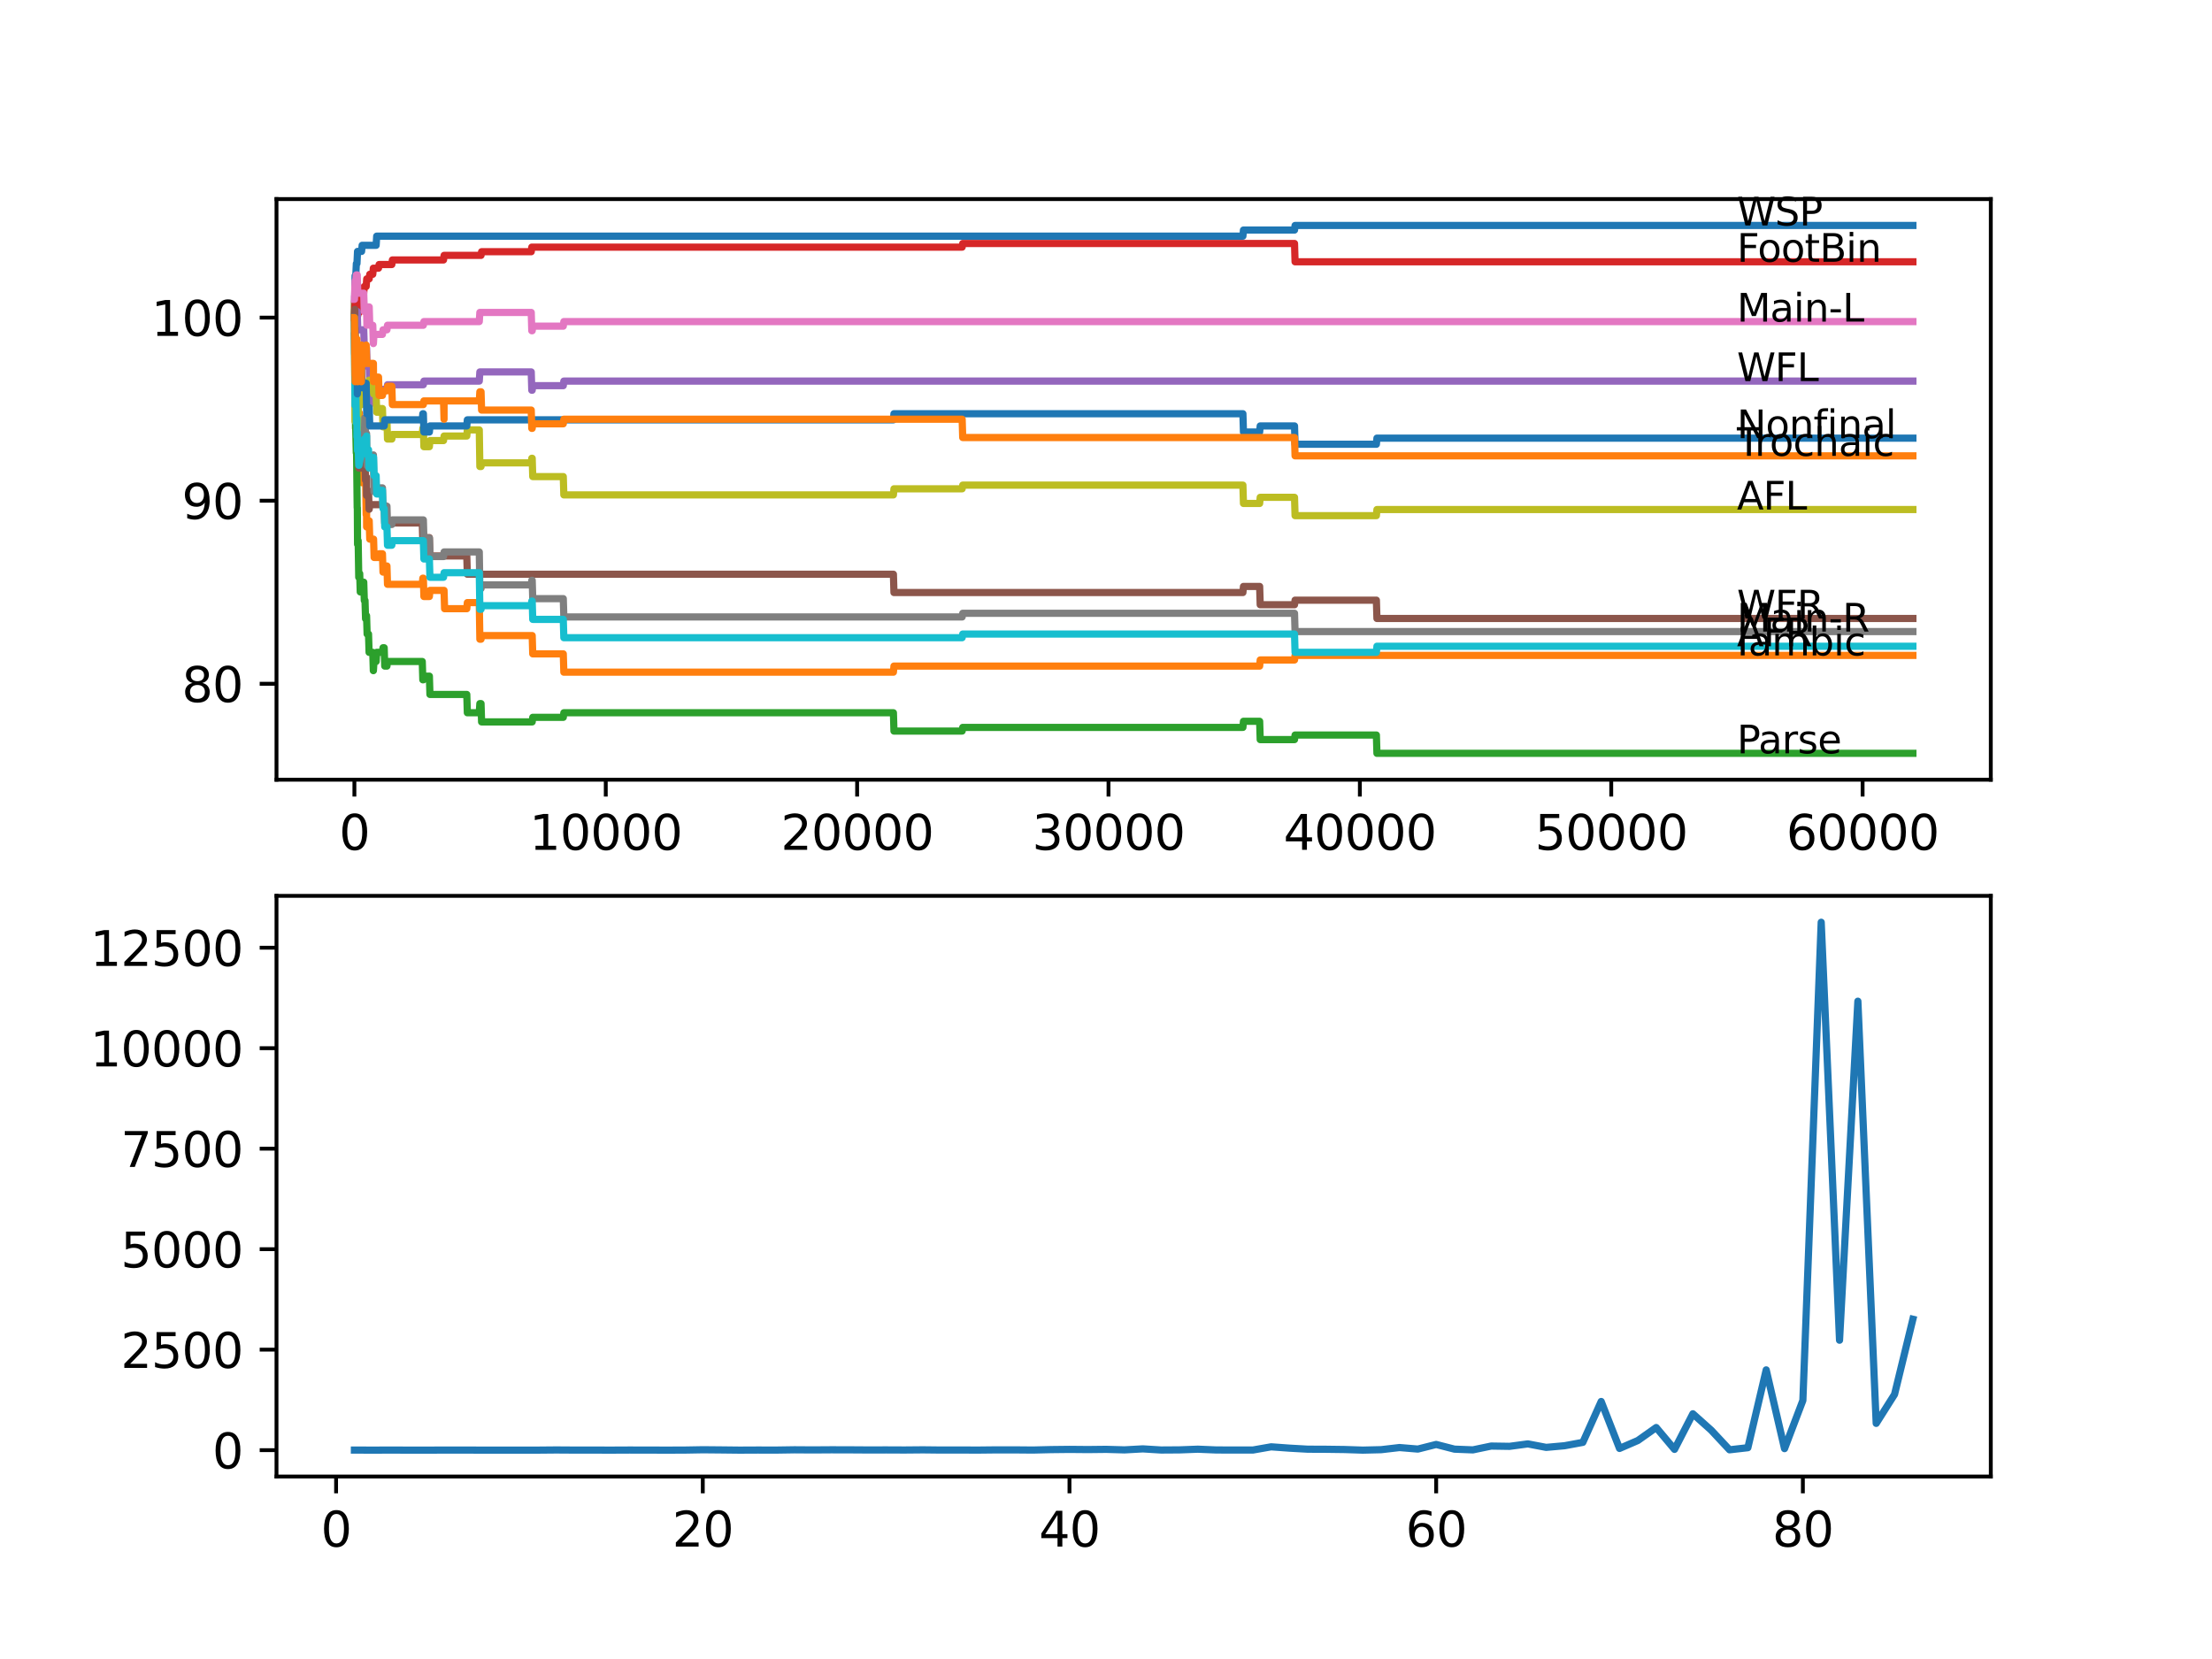 <?xml version="1.0" encoding="utf-8" standalone="no"?>
<!DOCTYPE svg PUBLIC "-//W3C//DTD SVG 1.1//EN"
  "http://www.w3.org/Graphics/SVG/1.1/DTD/svg11.dtd">
<svg xmlns:xlink="http://www.w3.org/1999/xlink" width="460.8pt" height="345.6pt" viewBox="0 0 460.8 345.6" xmlns="http://www.w3.org/2000/svg" version="1.1">
 <defs>
  <style type="text/css">*{stroke-linejoin: round; stroke-linecap: butt}</style>
 </defs>
 <g id="figure_1">
  <g id="patch_1">
   <path d="M 0 345.6 
L 460.8 345.6 
L 460.8 0 
L 0 0 
z
" style="fill: #ffffff"/>
  </g>
  <g id="axes_1">
   <g id="patch_2">
    <path d="M 57.6 162.432 
L 414.72 162.432 
L 414.72 41.472 
L 57.6 41.472 
z
" style="fill: #ffffff"/>
   </g>
   <g id="matplotlib.axis_1">
    <g id="xtick_1">
     <g id="line2d_1">
      <defs>
       <path id="mbcec1c030e" d="M 0 0 
L 0 3.5 
" style="stroke: #000000; stroke-width: 0.8"/>
      </defs>
      <g>
       <use xlink:href="#mbcec1c030e" x="73.827" y="162.432" style="stroke: #000000; stroke-width: 0.8"/>
      </g>
     </g>
     <g id="text_1">
      <!-- 0 -->
      <g transform="translate(70.646 177.03)scale(0.1 -0.1)">
       <defs>
        <path id="DejaVuSans-30" d="M 2034 4250 
Q 1547 4250 1301 3770 
Q 1056 3291 1056 2328 
Q 1056 1369 1301 889 
Q 1547 409 2034 409 
Q 2525 409 2770 889 
Q 3016 1369 3016 2328 
Q 3016 3291 2770 3770 
Q 2525 4250 2034 4250 
z
M 2034 4750 
Q 2819 4750 3233 4129 
Q 3647 3509 3647 2328 
Q 3647 1150 3233 529 
Q 2819 -91 2034 -91 
Q 1250 -91 836 529 
Q 422 1150 422 2328 
Q 422 3509 836 4129 
Q 1250 4750 2034 4750 
z
" transform="scale(0.016)"/>
       </defs>
       <use xlink:href="#DejaVuSans-30"/>
      </g>
     </g>
    </g>
    <g id="xtick_2">
     <g id="line2d_2">
      <g>
       <use xlink:href="#mbcec1c030e" x="126.192" y="162.432" style="stroke: #000000; stroke-width: 0.8"/>
      </g>
     </g>
     <g id="text_2">
      <!-- 10000 -->
      <g transform="translate(110.286 177.03)scale(0.1 -0.1)">
       <defs>
        <path id="DejaVuSans-31" d="M 794 531 
L 1825 531 
L 1825 4091 
L 703 3866 
L 703 4441 
L 1819 4666 
L 2450 4666 
L 2450 531 
L 3481 531 
L 3481 0 
L 794 0 
L 794 531 
z
" transform="scale(0.016)"/>
       </defs>
       <use xlink:href="#DejaVuSans-31"/>
       <use xlink:href="#DejaVuSans-30" x="63.623"/>
       <use xlink:href="#DejaVuSans-30" x="127.246"/>
       <use xlink:href="#DejaVuSans-30" x="190.869"/>
       <use xlink:href="#DejaVuSans-30" x="254.492"/>
      </g>
     </g>
    </g>
    <g id="xtick_3">
     <g id="line2d_3">
      <g>
       <use xlink:href="#mbcec1c030e" x="178.556" y="162.432" style="stroke: #000000; stroke-width: 0.8"/>
      </g>
     </g>
     <g id="text_3">
      <!-- 20000 -->
      <g transform="translate(162.65 177.03)scale(0.1 -0.1)">
       <defs>
        <path id="DejaVuSans-32" d="M 1228 531 
L 3431 531 
L 3431 0 
L 469 0 
L 469 531 
Q 828 903 1448 1529 
Q 2069 2156 2228 2338 
Q 2531 2678 2651 2914 
Q 2772 3150 2772 3378 
Q 2772 3750 2511 3984 
Q 2250 4219 1831 4219 
Q 1534 4219 1204 4116 
Q 875 4013 500 3803 
L 500 4441 
Q 881 4594 1212 4672 
Q 1544 4750 1819 4750 
Q 2544 4750 2975 4387 
Q 3406 4025 3406 3419 
Q 3406 3131 3298 2873 
Q 3191 2616 2906 2266 
Q 2828 2175 2409 1742 
Q 1991 1309 1228 531 
z
" transform="scale(0.016)"/>
       </defs>
       <use xlink:href="#DejaVuSans-32"/>
       <use xlink:href="#DejaVuSans-30" x="63.623"/>
       <use xlink:href="#DejaVuSans-30" x="127.246"/>
       <use xlink:href="#DejaVuSans-30" x="190.869"/>
       <use xlink:href="#DejaVuSans-30" x="254.492"/>
      </g>
     </g>
    </g>
    <g id="xtick_4">
     <g id="line2d_4">
      <g>
       <use xlink:href="#mbcec1c030e" x="230.921" y="162.432" style="stroke: #000000; stroke-width: 0.8"/>
      </g>
     </g>
     <g id="text_4">
      <!-- 30000 -->
      <g transform="translate(215.015 177.03)scale(0.1 -0.1)">
       <defs>
        <path id="DejaVuSans-33" d="M 2597 2516 
Q 3050 2419 3304 2112 
Q 3559 1806 3559 1356 
Q 3559 666 3084 287 
Q 2609 -91 1734 -91 
Q 1441 -91 1130 -33 
Q 819 25 488 141 
L 488 750 
Q 750 597 1062 519 
Q 1375 441 1716 441 
Q 2309 441 2620 675 
Q 2931 909 2931 1356 
Q 2931 1769 2642 2001 
Q 2353 2234 1838 2234 
L 1294 2234 
L 1294 2753 
L 1863 2753 
Q 2328 2753 2575 2939 
Q 2822 3125 2822 3475 
Q 2822 3834 2567 4026 
Q 2313 4219 1838 4219 
Q 1578 4219 1281 4162 
Q 984 4106 628 3988 
L 628 4550 
Q 988 4650 1302 4700 
Q 1616 4750 1894 4750 
Q 2613 4750 3031 4423 
Q 3450 4097 3450 3541 
Q 3450 3153 3228 2886 
Q 3006 2619 2597 2516 
z
" transform="scale(0.016)"/>
       </defs>
       <use xlink:href="#DejaVuSans-33"/>
       <use xlink:href="#DejaVuSans-30" x="63.623"/>
       <use xlink:href="#DejaVuSans-30" x="127.246"/>
       <use xlink:href="#DejaVuSans-30" x="190.869"/>
       <use xlink:href="#DejaVuSans-30" x="254.492"/>
      </g>
     </g>
    </g>
    <g id="xtick_5">
     <g id="line2d_5">
      <g>
       <use xlink:href="#mbcec1c030e" x="283.285" y="162.432" style="stroke: #000000; stroke-width: 0.8"/>
      </g>
     </g>
     <g id="text_5">
      <!-- 40000 -->
      <g transform="translate(267.379 177.03)scale(0.1 -0.1)">
       <defs>
        <path id="DejaVuSans-34" d="M 2419 4116 
L 825 1625 
L 2419 1625 
L 2419 4116 
z
M 2253 4666 
L 3047 4666 
L 3047 1625 
L 3713 1625 
L 3713 1100 
L 3047 1100 
L 3047 0 
L 2419 0 
L 2419 1100 
L 313 1100 
L 313 1709 
L 2253 4666 
z
" transform="scale(0.016)"/>
       </defs>
       <use xlink:href="#DejaVuSans-34"/>
       <use xlink:href="#DejaVuSans-30" x="63.623"/>
       <use xlink:href="#DejaVuSans-30" x="127.246"/>
       <use xlink:href="#DejaVuSans-30" x="190.869"/>
       <use xlink:href="#DejaVuSans-30" x="254.492"/>
      </g>
     </g>
    </g>
    <g id="xtick_6">
     <g id="line2d_6">
      <g>
       <use xlink:href="#mbcec1c030e" x="335.65" y="162.432" style="stroke: #000000; stroke-width: 0.8"/>
      </g>
     </g>
     <g id="text_6">
      <!-- 50000 -->
      <g transform="translate(319.744 177.03)scale(0.1 -0.1)">
       <defs>
        <path id="DejaVuSans-35" d="M 691 4666 
L 3169 4666 
L 3169 4134 
L 1269 4134 
L 1269 2991 
Q 1406 3038 1543 3061 
Q 1681 3084 1819 3084 
Q 2600 3084 3056 2656 
Q 3513 2228 3513 1497 
Q 3513 744 3044 326 
Q 2575 -91 1722 -91 
Q 1428 -91 1123 -41 
Q 819 9 494 109 
L 494 744 
Q 775 591 1075 516 
Q 1375 441 1709 441 
Q 2250 441 2565 725 
Q 2881 1009 2881 1497 
Q 2881 1984 2565 2268 
Q 2250 2553 1709 2553 
Q 1456 2553 1204 2497 
Q 953 2441 691 2322 
L 691 4666 
z
" transform="scale(0.016)"/>
       </defs>
       <use xlink:href="#DejaVuSans-35"/>
       <use xlink:href="#DejaVuSans-30" x="63.623"/>
       <use xlink:href="#DejaVuSans-30" x="127.246"/>
       <use xlink:href="#DejaVuSans-30" x="190.869"/>
       <use xlink:href="#DejaVuSans-30" x="254.492"/>
      </g>
     </g>
    </g>
    <g id="xtick_7">
     <g id="line2d_7">
      <g>
       <use xlink:href="#mbcec1c030e" x="388.014" y="162.432" style="stroke: #000000; stroke-width: 0.8"/>
      </g>
     </g>
     <g id="text_7">
      <!-- 60000 -->
      <g transform="translate(372.108 177.03)scale(0.1 -0.1)">
       <defs>
        <path id="DejaVuSans-36" d="M 2113 2584 
Q 1688 2584 1439 2293 
Q 1191 2003 1191 1497 
Q 1191 994 1439 701 
Q 1688 409 2113 409 
Q 2538 409 2786 701 
Q 3034 994 3034 1497 
Q 3034 2003 2786 2293 
Q 2538 2584 2113 2584 
z
M 3366 4563 
L 3366 3988 
Q 3128 4100 2886 4159 
Q 2644 4219 2406 4219 
Q 1781 4219 1451 3797 
Q 1122 3375 1075 2522 
Q 1259 2794 1537 2939 
Q 1816 3084 2150 3084 
Q 2853 3084 3261 2657 
Q 3669 2231 3669 1497 
Q 3669 778 3244 343 
Q 2819 -91 2113 -91 
Q 1303 -91 875 529 
Q 447 1150 447 2328 
Q 447 3434 972 4092 
Q 1497 4750 2381 4750 
Q 2619 4750 2861 4703 
Q 3103 4656 3366 4563 
z
" transform="scale(0.016)"/>
       </defs>
       <use xlink:href="#DejaVuSans-36"/>
       <use xlink:href="#DejaVuSans-30" x="63.623"/>
       <use xlink:href="#DejaVuSans-30" x="127.246"/>
       <use xlink:href="#DejaVuSans-30" x="190.869"/>
       <use xlink:href="#DejaVuSans-30" x="254.492"/>
      </g>
     </g>
    </g>
   </g>
   <g id="matplotlib.axis_2">
    <g id="ytick_1">
     <g id="line2d_8">
      <defs>
       <path id="mcc4c734a88" d="M 0 0 
L -3.5 0 
" style="stroke: #000000; stroke-width: 0.8"/>
      </defs>
      <g>
       <use xlink:href="#mcc4c734a88" x="57.6" y="142.442" style="stroke: #000000; stroke-width: 0.8"/>
      </g>
     </g>
     <g id="text_8">
      <!-- 80 -->
      <g transform="translate(37.875 146.241)scale(0.1 -0.1)">
       <defs>
        <path id="DejaVuSans-38" d="M 2034 2216 
Q 1584 2216 1326 1975 
Q 1069 1734 1069 1313 
Q 1069 891 1326 650 
Q 1584 409 2034 409 
Q 2484 409 2743 651 
Q 3003 894 3003 1313 
Q 3003 1734 2745 1975 
Q 2488 2216 2034 2216 
z
M 1403 2484 
Q 997 2584 770 2862 
Q 544 3141 544 3541 
Q 544 4100 942 4425 
Q 1341 4750 2034 4750 
Q 2731 4750 3128 4425 
Q 3525 4100 3525 3541 
Q 3525 3141 3298 2862 
Q 3072 2584 2669 2484 
Q 3125 2378 3379 2068 
Q 3634 1759 3634 1313 
Q 3634 634 3220 271 
Q 2806 -91 2034 -91 
Q 1263 -91 848 271 
Q 434 634 434 1313 
Q 434 1759 690 2068 
Q 947 2378 1403 2484 
z
M 1172 3481 
Q 1172 3119 1398 2916 
Q 1625 2713 2034 2713 
Q 2441 2713 2670 2916 
Q 2900 3119 2900 3481 
Q 2900 3844 2670 4047 
Q 2441 4250 2034 4250 
Q 1625 4250 1398 4047 
Q 1172 3844 1172 3481 
z
" transform="scale(0.016)"/>
       </defs>
       <use xlink:href="#DejaVuSans-38"/>
       <use xlink:href="#DejaVuSans-30" x="63.623"/>
      </g>
     </g>
    </g>
    <g id="ytick_2">
     <g id="line2d_9">
      <g>
       <use xlink:href="#mcc4c734a88" x="57.6" y="104.304" style="stroke: #000000; stroke-width: 0.8"/>
      </g>
     </g>
     <g id="text_9">
      <!-- 90 -->
      <g transform="translate(37.875 108.103)scale(0.1 -0.1)">
       <defs>
        <path id="DejaVuSans-39" d="M 703 97 
L 703 672 
Q 941 559 1184 500 
Q 1428 441 1663 441 
Q 2288 441 2617 861 
Q 2947 1281 2994 2138 
Q 2813 1869 2534 1725 
Q 2256 1581 1919 1581 
Q 1219 1581 811 2004 
Q 403 2428 403 3163 
Q 403 3881 828 4315 
Q 1253 4750 1959 4750 
Q 2769 4750 3195 4129 
Q 3622 3509 3622 2328 
Q 3622 1225 3098 567 
Q 2575 -91 1691 -91 
Q 1453 -91 1209 -44 
Q 966 3 703 97 
z
M 1959 2075 
Q 2384 2075 2632 2365 
Q 2881 2656 2881 3163 
Q 2881 3666 2632 3958 
Q 2384 4250 1959 4250 
Q 1534 4250 1286 3958 
Q 1038 3666 1038 3163 
Q 1038 2656 1286 2365 
Q 1534 2075 1959 2075 
z
" transform="scale(0.016)"/>
       </defs>
       <use xlink:href="#DejaVuSans-39"/>
       <use xlink:href="#DejaVuSans-30" x="63.623"/>
      </g>
     </g>
    </g>
    <g id="ytick_3">
     <g id="line2d_10">
      <g>
       <use xlink:href="#mcc4c734a88" x="57.6" y="66.166" style="stroke: #000000; stroke-width: 0.8"/>
      </g>
     </g>
     <g id="text_10">
      <!-- 100 -->
      <g transform="translate(31.512 69.965)scale(0.1 -0.1)">
       <use xlink:href="#DejaVuSans-31"/>
       <use xlink:href="#DejaVuSans-30" x="63.623"/>
       <use xlink:href="#DejaVuSans-30" x="127.246"/>
      </g>
     </g>
    </g>
   </g>
   <g id="line2d_11">
    <path d="M 73.833 66.166 
L 73.838 66.166 
L 73.969 57.458 
L 74.115 57.458 
L 74.236 54.916 
L 74.362 54.916 
L 74.482 52.373 
L 75.325 52.373 
L 75.44 51.102 
L 78.357 51.102 
L 78.472 49.195 
L 258.92 49.195 
L 259.035 47.924 
L 269.671 47.924 
L 269.786 46.97 
L 398.487 46.97 
L 398.487 46.97 
" clip-path="url(#p2e27f8cd34)" style="fill: none; stroke: #1f77b4; stroke-width: 1.5; stroke-linecap: square"/>
   </g>
   <g id="line2d_12">
    <path d="M 73.833 66.166 
L 73.838 66.166 
L 73.864 62.988 
L 73.89 69.662 
L 73.948 66.484 
L 73.953 66.484 
L 73.985 65.213 
L 74.006 76.654 
L 74.021 76.654 
L 74.053 76.654 
L 74.084 75.891 
L 74.089 79.705 
L 74.142 79.705 
L 74.163 79.705 
L 74.278 86.061 
L 74.283 86.061 
L 74.403 83.519 
L 74.44 83.519 
L 74.524 80.976 
L 74.529 84.79 
L 74.54 84.79 
L 74.613 88.604 
L 74.65 87.333 
L 74.712 87.333 
L 74.828 86.061 
L 74.896 86.061 
L 74.932 89.875 
L 75.011 89.112 
L 75.121 89.112 
L 75.236 92.926 
L 75.283 92.926 
L 75.404 100.554 
L 76.037 100.554 
L 76.152 99.6 
L 76.163 99.6 
L 76.283 107.228 
L 76.362 107.228 
L 76.367 105.956 
L 76.372 109.77 
L 76.461 109.77 
L 76.77 109.77 
L 76.886 108.499 
L 76.912 108.499 
L 77.027 112.313 
L 77.823 112.313 
L 77.938 116.127 
L 78.854 116.127 
L 78.97 115.364 
L 79.671 115.364 
L 79.787 119.178 
L 80.033 119.178 
L 80.148 117.906 
L 80.609 117.906 
L 80.724 121.72 
L 87.966 121.72 
L 88.081 120.449 
L 88.191 120.449 
L 88.306 124.263 
L 89.448 124.263 
L 89.563 122.991 
L 92.501 122.991 
L 92.616 126.805 
L 97.24 126.805 
L 97.355 125.534 
L 99.842 125.534 
L 99.963 133.161 
L 100.209 133.161 
L 100.324 132.399 
L 110.865 132.399 
L 110.98 136.212 
L 117.342 136.212 
L 117.458 140.026 
L 186.113 140.026 
L 186.228 138.755 
L 262.408 138.755 
L 262.523 137.484 
L 269.671 137.484 
L 269.786 136.53 
L 398.487 136.53 
L 398.487 136.53 
" clip-path="url(#p2e27f8cd34)" style="fill: none; stroke: #ff7f0e; stroke-width: 1.5; stroke-linecap: square"/>
   </g>
   <g id="line2d_13">
    <path d="M 73.833 66.166 
L 73.864 66.166 
L 73.901 62.543 
L 73.911 70.171 
L 73.932 70.171 
L 74.068 89.239 
L 74.105 89.239 
L 74.22 94.324 
L 74.283 94.324 
L 74.409 105.766 
L 74.44 105.766 
L 74.487 113.393 
L 74.561 112.631 
L 74.613 112.631 
L 74.733 120.258 
L 74.791 120.258 
L 74.906 119.495 
L 74.932 119.495 
L 75.048 123.309 
L 75.1 123.309 
L 75.215 122.546 
L 75.325 122.546 
L 75.44 121.275 
L 75.775 121.275 
L 75.891 125.089 
L 76.037 125.089 
L 76.152 128.903 
L 76.278 128.903 
L 76.362 128.267 
L 76.477 132.081 
L 76.77 132.081 
L 76.886 135.895 
L 77.655 135.895 
L 77.771 139.708 
L 77.786 139.708 
L 77.907 137.801 
L 78.357 137.801 
L 78.472 135.895 
L 79.671 135.895 
L 79.787 134.941 
L 80.033 134.941 
L 80.148 138.755 
L 80.609 138.755 
L 80.724 137.801 
L 87.966 137.801 
L 88.081 141.615 
L 88.191 141.615 
L 88.306 140.852 
L 89.448 140.852 
L 89.563 144.666 
L 97.24 144.666 
L 97.355 148.48 
L 99.842 148.48 
L 99.963 146.573 
L 100.209 146.573 
L 100.324 150.387 
L 110.865 150.387 
L 110.98 149.433 
L 117.342 149.433 
L 117.458 148.48 
L 186.113 148.48 
L 186.228 152.294 
L 200.434 152.294 
L 200.55 151.531 
L 258.92 151.531 
L 259.035 150.26 
L 262.408 150.26 
L 262.523 154.073 
L 269.671 154.073 
L 269.786 153.12 
L 286.726 153.12 
L 286.841 156.934 
L 398.487 156.934 
L 398.487 156.934 
" clip-path="url(#p2e27f8cd34)" style="fill: none; stroke: #2ca02c; stroke-width: 1.5; stroke-linecap: square"/>
   </g>
   <g id="line2d_14">
    <path d="M 73.833 66.166 
L 73.854 66.166 
L 73.979 62.861 
L 73.985 62.861 
L 74.105 60.191 
L 74.22 64.005 
L 74.341 64.005 
L 74.362 63.052 
L 74.367 66.865 
L 74.44 65.912 
L 74.487 65.912 
L 74.602 65.149 
L 74.791 65.149 
L 74.906 64.386 
L 74.932 64.386 
L 75.048 63.624 
L 75.1 63.624 
L 75.22 61.907 
L 75.341 61.907 
L 75.456 60.954 
L 75.775 60.954 
L 75.891 59.683 
L 76.278 59.683 
L 76.399 58.094 
L 76.912 58.094 
L 77.027 57.14 
L 77.655 57.14 
L 77.771 55.869 
L 78.854 55.869 
L 78.97 55.106 
L 81.625 55.106 
L 81.74 54.153 
L 92.396 54.153 
L 92.511 53.199 
L 100.209 53.199 
L 100.324 52.437 
L 110.666 52.437 
L 110.781 51.483 
L 200.434 51.483 
L 200.55 50.72 
L 269.671 50.72 
L 269.786 54.534 
L 398.487 54.534 
L 398.487 54.534 
" clip-path="url(#p2e27f8cd34)" style="fill: none; stroke: #d62728; stroke-width: 1.5; stroke-linecap: square"/>
   </g>
   <g id="line2d_15">
    <path d="M 73.833 66.166 
L 73.859 66.166 
L 73.974 64.895 
L 74.419 64.895 
L 74.534 68.709 
L 75.775 68.709 
L 75.891 72.522 
L 76.367 72.522 
L 76.482 76.336 
L 76.912 76.336 
L 77.027 80.15 
L 77.655 80.15 
L 77.771 83.964 
L 77.786 83.964 
L 77.907 82.057 
L 79.671 82.057 
L 79.787 81.103 
L 80.609 81.103 
L 80.724 80.15 
L 88.191 80.15 
L 88.306 79.387 
L 99.842 79.387 
L 99.963 77.48 
L 110.666 77.48 
L 110.781 81.294 
L 110.865 81.294 
L 110.98 80.341 
L 117.342 80.341 
L 117.458 79.387 
L 398.487 79.387 
L 398.487 79.387 
" clip-path="url(#p2e27f8cd34)" style="fill: none; stroke: #9467bd; stroke-width: 1.5; stroke-linecap: square"/>
   </g>
   <g id="line2d_16">
    <path d="M 73.833 66.166 
L 73.864 66.166 
L 73.906 64.45 
L 73.911 68.264 
L 73.958 68.264 
L 74.079 75.891 
L 74.115 75.891 
L 74.194 73.349 
L 74.199 77.163 
L 74.22 77.163 
L 74.283 77.163 
L 74.362 84.79 
L 74.398 83.519 
L 74.419 83.519 
L 74.44 82.248 
L 74.456 89.875 
L 74.503 89.875 
L 74.613 89.875 
L 74.733 97.503 
L 75.325 97.503 
L 75.44 96.231 
L 76.037 96.231 
L 76.152 100.045 
L 76.278 100.045 
L 76.362 99.409 
L 76.367 103.223 
L 76.472 102.27 
L 76.77 102.27 
L 76.886 106.084 
L 76.912 106.084 
L 77.027 105.13 
L 80.033 105.13 
L 80.148 108.944 
L 87.966 108.944 
L 88.081 112.758 
L 88.191 112.758 
L 88.306 111.995 
L 89.448 111.995 
L 89.563 115.809 
L 97.24 115.809 
L 97.355 119.622 
L 186.113 119.622 
L 186.228 123.436 
L 258.92 123.436 
L 259.035 122.165 
L 262.408 122.165 
L 262.523 125.979 
L 269.671 125.979 
L 269.786 125.025 
L 286.726 125.025 
L 286.841 128.839 
L 398.487 128.839 
L 398.487 128.839 
" clip-path="url(#p2e27f8cd34)" style="fill: none; stroke: #8c564b; stroke-width: 1.5; stroke-linecap: square"/>
   </g>
   <g id="line2d_17">
    <path d="M 73.833 62.352 
L 73.843 62.352 
L 73.969 58.539 
L 74.105 58.539 
L 74.22 57.267 
L 74.419 57.267 
L 74.534 61.081 
L 75.775 61.081 
L 75.891 64.895 
L 76.037 64.895 
L 76.152 63.941 
L 76.367 63.941 
L 76.43 67.755 
L 76.477 63.941 
L 76.912 63.941 
L 77.027 67.755 
L 77.655 67.755 
L 77.771 71.569 
L 77.786 71.569 
L 77.907 69.662 
L 79.671 69.662 
L 79.787 68.709 
L 80.609 68.709 
L 80.724 67.755 
L 88.191 67.755 
L 88.306 66.992 
L 99.842 66.992 
L 99.963 65.086 
L 110.666 65.086 
L 110.781 68.899 
L 110.865 68.899 
L 110.98 67.946 
L 117.342 67.946 
L 117.458 66.992 
L 398.487 66.992 
L 398.487 66.992 
" clip-path="url(#p2e27f8cd34)" style="fill: none; stroke: #e377c2; stroke-width: 1.5; stroke-linecap: square"/>
   </g>
   <g id="line2d_18">
    <path d="M 73.833 69.98 
L 73.843 69.98 
L 73.969 82.692 
L 73.985 82.692 
L 74.105 80.023 
L 74.22 83.837 
L 74.341 83.837 
L 74.362 82.883 
L 74.367 86.697 
L 74.44 85.743 
L 74.487 89.557 
L 74.555 88.795 
L 74.613 88.795 
L 74.728 92.608 
L 74.791 92.608 
L 74.906 91.846 
L 74.932 91.846 
L 75.048 91.083 
L 75.1 91.083 
L 75.22 89.367 
L 75.341 89.367 
L 75.456 88.413 
L 75.775 88.413 
L 75.891 87.142 
L 76.037 87.142 
L 76.152 90.956 
L 76.278 90.956 
L 76.362 90.32 
L 76.477 96.994 
L 76.912 96.994 
L 77.027 96.041 
L 77.655 96.041 
L 77.771 94.769 
L 77.786 94.769 
L 77.907 102.397 
L 78.854 102.397 
L 78.97 101.634 
L 79.671 101.634 
L 79.787 105.448 
L 80.609 105.448 
L 80.724 109.262 
L 81.625 109.262 
L 81.74 108.308 
L 88.191 108.308 
L 88.306 112.122 
L 89.448 112.122 
L 89.563 115.936 
L 92.396 115.936 
L 92.511 114.982 
L 99.842 114.982 
L 99.963 122.61 
L 100.209 122.61 
L 100.324 121.847 
L 110.666 121.847 
L 110.781 120.894 
L 110.865 120.894 
L 110.98 124.707 
L 117.342 124.707 
L 117.458 128.521 
L 200.434 128.521 
L 200.55 127.758 
L 269.671 127.758 
L 269.786 131.572 
L 398.487 131.572 
L 398.487 131.572 
" clip-path="url(#p2e27f8cd34)" style="fill: none; stroke: #7f7f7f; stroke-width: 1.5; stroke-linecap: square"/>
   </g>
   <g id="line2d_19">
    <path d="M 73.833 66.166 
L 73.838 66.166 
L 73.953 87.777 
L 73.974 85.235 
L 74.1 81.294 
L 74.105 81.294 
L 74.115 80.023 
L 74.168 87.65 
L 74.189 87.65 
L 74.194 87.65 
L 74.32 83.837 
L 74.341 83.837 
L 74.362 82.883 
L 74.367 86.697 
L 74.419 85.743 
L 74.44 89.557 
L 74.529 86.252 
L 74.613 86.252 
L 74.733 83.709 
L 74.791 83.709 
L 74.906 82.947 
L 74.932 82.947 
L 75.048 82.184 
L 75.1 82.184 
L 75.22 80.468 
L 75.325 80.468 
L 75.341 84.282 
L 75.435 83.328 
L 76.037 83.328 
L 76.152 82.375 
L 76.278 82.375 
L 76.404 80.468 
L 76.77 80.468 
L 76.886 79.197 
L 77.786 79.197 
L 77.823 78.243 
L 77.828 82.057 
L 77.881 82.057 
L 78.357 82.057 
L 78.472 85.871 
L 78.854 85.871 
L 78.97 85.108 
L 79.671 85.108 
L 79.787 88.922 
L 80.033 88.922 
L 80.148 87.65 
L 80.609 87.65 
L 80.724 91.464 
L 81.625 91.464 
L 81.74 90.511 
L 87.966 90.511 
L 88.081 89.239 
L 88.191 89.239 
L 88.306 93.053 
L 89.448 93.053 
L 89.563 91.782 
L 92.396 91.782 
L 92.511 90.829 
L 97.24 90.829 
L 97.355 89.557 
L 99.842 89.557 
L 99.963 97.185 
L 100.209 97.185 
L 100.324 96.422 
L 110.666 96.422 
L 110.781 95.469 
L 110.865 95.469 
L 110.98 99.282 
L 117.342 99.282 
L 117.458 103.096 
L 186.113 103.096 
L 186.228 101.825 
L 200.434 101.825 
L 200.55 101.062 
L 258.92 101.062 
L 259.035 104.876 
L 262.408 104.876 
L 262.523 103.605 
L 269.671 103.605 
L 269.786 107.418 
L 286.726 107.418 
L 286.841 106.147 
L 398.487 106.147 
L 398.487 106.147 
" clip-path="url(#p2e27f8cd34)" style="fill: none; stroke: #bcbd22; stroke-width: 1.5; stroke-linecap: square"/>
   </g>
   <g id="line2d_20">
    <path d="M 73.833 66.166 
L 73.838 66.166 
L 73.953 84.472 
L 73.969 83.201 
L 73.985 83.201 
L 74.11 80.531 
L 74.115 80.531 
L 74.236 88.159 
L 74.341 88.159 
L 74.362 87.205 
L 74.367 91.019 
L 74.44 90.066 
L 74.487 93.88 
L 74.555 93.117 
L 74.613 93.117 
L 74.728 96.931 
L 74.791 96.931 
L 74.906 96.168 
L 74.932 96.168 
L 75.048 95.405 
L 75.1 95.405 
L 75.22 93.689 
L 75.341 93.689 
L 75.456 92.735 
L 75.775 92.735 
L 75.891 91.464 
L 76.278 91.464 
L 76.362 90.829 
L 76.367 94.642 
L 76.472 93.689 
L 76.77 93.689 
L 76.886 97.503 
L 76.912 97.503 
L 77.027 96.549 
L 77.655 96.549 
L 77.771 95.278 
L 77.823 95.278 
L 77.938 99.092 
L 78.357 99.092 
L 78.472 102.905 
L 78.854 102.905 
L 78.97 102.143 
L 79.671 102.143 
L 79.787 105.956 
L 80.033 105.956 
L 80.148 109.77 
L 80.609 109.77 
L 80.724 113.584 
L 81.625 113.584 
L 81.74 112.631 
L 88.191 112.631 
L 88.306 116.444 
L 89.448 116.444 
L 89.563 120.258 
L 92.396 120.258 
L 92.511 119.305 
L 99.842 119.305 
L 99.963 126.932 
L 100.209 126.932 
L 100.324 126.169 
L 110.666 126.169 
L 110.781 125.216 
L 110.865 125.216 
L 110.98 129.03 
L 117.342 129.03 
L 117.458 132.844 
L 200.434 132.844 
L 200.55 132.081 
L 269.671 132.081 
L 269.786 135.895 
L 286.726 135.895 
L 286.841 134.623 
L 398.487 134.623 
L 398.487 134.623 
" clip-path="url(#p2e27f8cd34)" style="fill: none; stroke: #17becf; stroke-width: 1.5; stroke-linecap: square"/>
   </g>
   <g id="line2d_21">
    <path d="M 73.833 66.166 
L 73.864 66.166 
L 73.906 73.794 
L 73.979 70.616 
L 74.115 70.616 
L 74.194 78.243 
L 74.231 76.972 
L 74.283 76.972 
L 74.362 74.429 
L 74.367 78.243 
L 74.388 78.243 
L 74.419 78.243 
L 74.44 82.057 
L 74.529 79.514 
L 74.613 79.514 
L 74.733 76.972 
L 75.325 76.972 
L 75.44 80.786 
L 76.037 80.786 
L 76.152 79.832 
L 76.278 79.832 
L 76.393 86.188 
L 76.77 86.188 
L 76.886 84.917 
L 76.912 84.917 
L 77.027 88.731 
L 80.033 88.731 
L 80.148 87.46 
L 87.966 87.46 
L 88.081 86.188 
L 88.191 86.188 
L 88.306 90.002 
L 89.448 90.002 
L 89.563 88.731 
L 97.24 88.731 
L 97.355 87.46 
L 186.113 87.46 
L 186.228 86.188 
L 258.92 86.188 
L 259.035 90.002 
L 262.408 90.002 
L 262.523 88.731 
L 269.671 88.731 
L 269.786 92.545 
L 286.726 92.545 
L 286.841 91.273 
L 398.487 91.273 
L 398.487 91.273 
" clip-path="url(#p2e27f8cd34)" style="fill: none; stroke: #1f77b4; stroke-width: 1.5; stroke-linecap: square"/>
   </g>
   <g id="line2d_22">
    <path d="M 73.833 66.166 
L 73.854 66.166 
L 73.958 78.243 
L 73.974 76.972 
L 73.99 79.514 
L 74.089 71.887 
L 74.105 75.701 
L 74.199 74.429 
L 74.241 74.429 
L 74.341 70.616 
L 74.351 74.429 
L 74.362 74.429 
L 74.403 73.158 
L 74.409 76.972 
L 74.466 75.701 
L 74.487 75.701 
L 74.524 79.514 
L 74.545 71.887 
L 74.592 71.887 
L 74.791 71.887 
L 74.896 75.701 
L 74.901 71.887 
L 74.932 71.887 
L 75.048 75.701 
L 75.1 75.701 
L 75.215 79.514 
L 75.283 79.514 
L 75.341 71.887 
L 75.398 75.701 
L 76.163 75.701 
L 76.278 71.887 
L 76.393 75.701 
L 77.786 75.701 
L 77.823 79.514 
L 77.896 78.561 
L 78.854 78.561 
L 78.97 82.375 
L 79.671 82.375 
L 79.787 81.421 
L 80.609 81.421 
L 80.724 80.468 
L 81.625 80.468 
L 81.74 84.282 
L 88.191 84.282 
L 88.306 83.519 
L 92.396 83.519 
L 92.501 87.333 
L 92.506 83.519 
L 99.842 83.519 
L 99.963 81.612 
L 100.209 81.612 
L 100.324 85.426 
L 110.666 85.426 
L 110.781 89.239 
L 110.865 89.239 
L 110.98 88.286 
L 117.342 88.286 
L 117.458 87.333 
L 200.434 87.333 
L 200.55 91.146 
L 269.671 91.146 
L 269.786 94.96 
L 398.487 94.96 
L 398.487 94.96 
" clip-path="url(#p2e27f8cd34)" style="fill: none; stroke: #ff7f0e; stroke-width: 1.5; stroke-linecap: square"/>
   </g>
   <g id="patch_3">
    <path d="M 57.6 162.432 
L 57.6 41.472 
" style="fill: none; stroke: #000000; stroke-width: 0.8; stroke-linejoin: miter; stroke-linecap: square"/>
   </g>
   <g id="patch_4">
    <path d="M 414.72 162.432 
L 414.72 41.472 
" style="fill: none; stroke: #000000; stroke-width: 0.8; stroke-linejoin: miter; stroke-linecap: square"/>
   </g>
   <g id="patch_5">
    <path d="M 57.6 162.432 
L 414.72 162.432 
" style="fill: none; stroke: #000000; stroke-width: 0.8; stroke-linejoin: miter; stroke-linecap: square"/>
   </g>
   <g id="patch_6">
    <path d="M 57.6 41.472 
L 414.72 41.472 
" style="fill: none; stroke: #000000; stroke-width: 0.8; stroke-linejoin: miter; stroke-linecap: square"/>
   </g>
   <g id="text_11">
    <!-- WSP -->
    <g transform="translate(361.832 46.97)scale(0.08 -0.08)">
     <defs>
      <path id="DejaVuSans-57" d="M 213 4666 
L 850 4666 
L 1831 722 
L 2809 4666 
L 3519 4666 
L 4500 722 
L 5478 4666 
L 6119 4666 
L 4947 0 
L 4153 0 
L 3169 4050 
L 2175 0 
L 1381 0 
L 213 4666 
z
" transform="scale(0.016)"/>
      <path id="DejaVuSans-53" d="M 3425 4513 
L 3425 3897 
Q 3066 4069 2747 4153 
Q 2428 4238 2131 4238 
Q 1616 4238 1336 4038 
Q 1056 3838 1056 3469 
Q 1056 3159 1242 3001 
Q 1428 2844 1947 2747 
L 2328 2669 
Q 3034 2534 3370 2195 
Q 3706 1856 3706 1288 
Q 3706 609 3251 259 
Q 2797 -91 1919 -91 
Q 1588 -91 1214 -16 
Q 841 59 441 206 
L 441 856 
Q 825 641 1194 531 
Q 1563 422 1919 422 
Q 2459 422 2753 634 
Q 3047 847 3047 1241 
Q 3047 1584 2836 1778 
Q 2625 1972 2144 2069 
L 1759 2144 
Q 1053 2284 737 2584 
Q 422 2884 422 3419 
Q 422 4038 858 4394 
Q 1294 4750 2059 4750 
Q 2388 4750 2728 4690 
Q 3069 4631 3425 4513 
z
" transform="scale(0.016)"/>
      <path id="DejaVuSans-50" d="M 1259 4147 
L 1259 2394 
L 2053 2394 
Q 2494 2394 2734 2622 
Q 2975 2850 2975 3272 
Q 2975 3691 2734 3919 
Q 2494 4147 2053 4147 
L 1259 4147 
z
M 628 4666 
L 2053 4666 
Q 2838 4666 3239 4311 
Q 3641 3956 3641 3272 
Q 3641 2581 3239 2228 
Q 2838 1875 2053 1875 
L 1259 1875 
L 1259 0 
L 628 0 
L 628 4666 
z
" transform="scale(0.016)"/>
     </defs>
     <use xlink:href="#DejaVuSans-57"/>
     <use xlink:href="#DejaVuSans-53" x="98.877"/>
     <use xlink:href="#DejaVuSans-50" x="162.354"/>
    </g>
   </g>
   <g id="text_12">
    <!-- Iambic -->
    <g transform="translate(361.832 136.53)scale(0.08 -0.08)">
     <defs>
      <path id="DejaVuSans-49" d="M 628 4666 
L 1259 4666 
L 1259 0 
L 628 0 
L 628 4666 
z
" transform="scale(0.016)"/>
      <path id="DejaVuSans-61" d="M 2194 1759 
Q 1497 1759 1228 1600 
Q 959 1441 959 1056 
Q 959 750 1161 570 
Q 1363 391 1709 391 
Q 2188 391 2477 730 
Q 2766 1069 2766 1631 
L 2766 1759 
L 2194 1759 
z
M 3341 1997 
L 3341 0 
L 2766 0 
L 2766 531 
Q 2569 213 2275 61 
Q 1981 -91 1556 -91 
Q 1019 -91 701 211 
Q 384 513 384 1019 
Q 384 1609 779 1909 
Q 1175 2209 1959 2209 
L 2766 2209 
L 2766 2266 
Q 2766 2663 2505 2880 
Q 2244 3097 1772 3097 
Q 1472 3097 1187 3025 
Q 903 2953 641 2809 
L 641 3341 
Q 956 3463 1253 3523 
Q 1550 3584 1831 3584 
Q 2591 3584 2966 3190 
Q 3341 2797 3341 1997 
z
" transform="scale(0.016)"/>
      <path id="DejaVuSans-6d" d="M 3328 2828 
Q 3544 3216 3844 3400 
Q 4144 3584 4550 3584 
Q 5097 3584 5394 3201 
Q 5691 2819 5691 2113 
L 5691 0 
L 5113 0 
L 5113 2094 
Q 5113 2597 4934 2840 
Q 4756 3084 4391 3084 
Q 3944 3084 3684 2787 
Q 3425 2491 3425 1978 
L 3425 0 
L 2847 0 
L 2847 2094 
Q 2847 2600 2669 2842 
Q 2491 3084 2119 3084 
Q 1678 3084 1418 2786 
Q 1159 2488 1159 1978 
L 1159 0 
L 581 0 
L 581 3500 
L 1159 3500 
L 1159 2956 
Q 1356 3278 1631 3431 
Q 1906 3584 2284 3584 
Q 2666 3584 2933 3390 
Q 3200 3197 3328 2828 
z
" transform="scale(0.016)"/>
      <path id="DejaVuSans-62" d="M 3116 1747 
Q 3116 2381 2855 2742 
Q 2594 3103 2138 3103 
Q 1681 3103 1420 2742 
Q 1159 2381 1159 1747 
Q 1159 1113 1420 752 
Q 1681 391 2138 391 
Q 2594 391 2855 752 
Q 3116 1113 3116 1747 
z
M 1159 2969 
Q 1341 3281 1617 3432 
Q 1894 3584 2278 3584 
Q 2916 3584 3314 3078 
Q 3713 2572 3713 1747 
Q 3713 922 3314 415 
Q 2916 -91 2278 -91 
Q 1894 -91 1617 61 
Q 1341 213 1159 525 
L 1159 0 
L 581 0 
L 581 4863 
L 1159 4863 
L 1159 2969 
z
" transform="scale(0.016)"/>
      <path id="DejaVuSans-69" d="M 603 3500 
L 1178 3500 
L 1178 0 
L 603 0 
L 603 3500 
z
M 603 4863 
L 1178 4863 
L 1178 4134 
L 603 4134 
L 603 4863 
z
" transform="scale(0.016)"/>
      <path id="DejaVuSans-63" d="M 3122 3366 
L 3122 2828 
Q 2878 2963 2633 3030 
Q 2388 3097 2138 3097 
Q 1578 3097 1268 2742 
Q 959 2388 959 1747 
Q 959 1106 1268 751 
Q 1578 397 2138 397 
Q 2388 397 2633 464 
Q 2878 531 3122 666 
L 3122 134 
Q 2881 22 2623 -34 
Q 2366 -91 2075 -91 
Q 1284 -91 818 406 
Q 353 903 353 1747 
Q 353 2603 823 3093 
Q 1294 3584 2113 3584 
Q 2378 3584 2631 3529 
Q 2884 3475 3122 3366 
z
" transform="scale(0.016)"/>
     </defs>
     <use xlink:href="#DejaVuSans-49"/>
     <use xlink:href="#DejaVuSans-61" x="29.492"/>
     <use xlink:href="#DejaVuSans-6d" x="90.771"/>
     <use xlink:href="#DejaVuSans-62" x="188.184"/>
     <use xlink:href="#DejaVuSans-69" x="251.66"/>
     <use xlink:href="#DejaVuSans-63" x="279.443"/>
    </g>
   </g>
   <g id="text_13">
    <!-- Parse -->
    <g transform="translate(361.832 156.934)scale(0.08 -0.08)">
     <defs>
      <path id="DejaVuSans-72" d="M 2631 2963 
Q 2534 3019 2420 3045 
Q 2306 3072 2169 3072 
Q 1681 3072 1420 2755 
Q 1159 2438 1159 1844 
L 1159 0 
L 581 0 
L 581 3500 
L 1159 3500 
L 1159 2956 
Q 1341 3275 1631 3429 
Q 1922 3584 2338 3584 
Q 2397 3584 2469 3576 
Q 2541 3569 2628 3553 
L 2631 2963 
z
" transform="scale(0.016)"/>
      <path id="DejaVuSans-73" d="M 2834 3397 
L 2834 2853 
Q 2591 2978 2328 3040 
Q 2066 3103 1784 3103 
Q 1356 3103 1142 2972 
Q 928 2841 928 2578 
Q 928 2378 1081 2264 
Q 1234 2150 1697 2047 
L 1894 2003 
Q 2506 1872 2764 1633 
Q 3022 1394 3022 966 
Q 3022 478 2636 193 
Q 2250 -91 1575 -91 
Q 1294 -91 989 -36 
Q 684 19 347 128 
L 347 722 
Q 666 556 975 473 
Q 1284 391 1588 391 
Q 1994 391 2212 530 
Q 2431 669 2431 922 
Q 2431 1156 2273 1281 
Q 2116 1406 1581 1522 
L 1381 1569 
Q 847 1681 609 1914 
Q 372 2147 372 2553 
Q 372 3047 722 3315 
Q 1072 3584 1716 3584 
Q 2034 3584 2315 3537 
Q 2597 3491 2834 3397 
z
" transform="scale(0.016)"/>
      <path id="DejaVuSans-65" d="M 3597 1894 
L 3597 1613 
L 953 1613 
Q 991 1019 1311 708 
Q 1631 397 2203 397 
Q 2534 397 2845 478 
Q 3156 559 3463 722 
L 3463 178 
Q 3153 47 2828 -22 
Q 2503 -91 2169 -91 
Q 1331 -91 842 396 
Q 353 884 353 1716 
Q 353 2575 817 3079 
Q 1281 3584 2069 3584 
Q 2775 3584 3186 3129 
Q 3597 2675 3597 1894 
z
M 3022 2063 
Q 3016 2534 2758 2815 
Q 2500 3097 2075 3097 
Q 1594 3097 1305 2825 
Q 1016 2553 972 2059 
L 3022 2063 
z
" transform="scale(0.016)"/>
     </defs>
     <use xlink:href="#DejaVuSans-50"/>
     <use xlink:href="#DejaVuSans-61" x="55.803"/>
     <use xlink:href="#DejaVuSans-72" x="117.082"/>
     <use xlink:href="#DejaVuSans-73" x="158.195"/>
     <use xlink:href="#DejaVuSans-65" x="210.295"/>
    </g>
   </g>
   <g id="text_14">
    <!-- FootBin -->
    <g transform="translate(361.832 54.534)scale(0.08 -0.08)">
     <defs>
      <path id="DejaVuSans-46" d="M 628 4666 
L 3309 4666 
L 3309 4134 
L 1259 4134 
L 1259 2759 
L 3109 2759 
L 3109 2228 
L 1259 2228 
L 1259 0 
L 628 0 
L 628 4666 
z
" transform="scale(0.016)"/>
      <path id="DejaVuSans-6f" d="M 1959 3097 
Q 1497 3097 1228 2736 
Q 959 2375 959 1747 
Q 959 1119 1226 758 
Q 1494 397 1959 397 
Q 2419 397 2687 759 
Q 2956 1122 2956 1747 
Q 2956 2369 2687 2733 
Q 2419 3097 1959 3097 
z
M 1959 3584 
Q 2709 3584 3137 3096 
Q 3566 2609 3566 1747 
Q 3566 888 3137 398 
Q 2709 -91 1959 -91 
Q 1206 -91 779 398 
Q 353 888 353 1747 
Q 353 2609 779 3096 
Q 1206 3584 1959 3584 
z
" transform="scale(0.016)"/>
      <path id="DejaVuSans-74" d="M 1172 4494 
L 1172 3500 
L 2356 3500 
L 2356 3053 
L 1172 3053 
L 1172 1153 
Q 1172 725 1289 603 
Q 1406 481 1766 481 
L 2356 481 
L 2356 0 
L 1766 0 
Q 1100 0 847 248 
Q 594 497 594 1153 
L 594 3053 
L 172 3053 
L 172 3500 
L 594 3500 
L 594 4494 
L 1172 4494 
z
" transform="scale(0.016)"/>
      <path id="DejaVuSans-42" d="M 1259 2228 
L 1259 519 
L 2272 519 
Q 2781 519 3026 730 
Q 3272 941 3272 1375 
Q 3272 1813 3026 2020 
Q 2781 2228 2272 2228 
L 1259 2228 
z
M 1259 4147 
L 1259 2741 
L 2194 2741 
Q 2656 2741 2882 2914 
Q 3109 3088 3109 3444 
Q 3109 3797 2882 3972 
Q 2656 4147 2194 4147 
L 1259 4147 
z
M 628 4666 
L 2241 4666 
Q 2963 4666 3353 4366 
Q 3744 4066 3744 3513 
Q 3744 3084 3544 2831 
Q 3344 2578 2956 2516 
Q 3422 2416 3680 2098 
Q 3938 1781 3938 1306 
Q 3938 681 3513 340 
Q 3088 0 2303 0 
L 628 0 
L 628 4666 
z
" transform="scale(0.016)"/>
      <path id="DejaVuSans-6e" d="M 3513 2113 
L 3513 0 
L 2938 0 
L 2938 2094 
Q 2938 2591 2744 2837 
Q 2550 3084 2163 3084 
Q 1697 3084 1428 2787 
Q 1159 2491 1159 1978 
L 1159 0 
L 581 0 
L 581 3500 
L 1159 3500 
L 1159 2956 
Q 1366 3272 1645 3428 
Q 1925 3584 2291 3584 
Q 2894 3584 3203 3211 
Q 3513 2838 3513 2113 
z
" transform="scale(0.016)"/>
     </defs>
     <use xlink:href="#DejaVuSans-46"/>
     <use xlink:href="#DejaVuSans-6f" x="53.895"/>
     <use xlink:href="#DejaVuSans-6f" x="115.076"/>
     <use xlink:href="#DejaVuSans-74" x="176.258"/>
     <use xlink:href="#DejaVuSans-42" x="215.467"/>
     <use xlink:href="#DejaVuSans-69" x="284.07"/>
     <use xlink:href="#DejaVuSans-6e" x="311.854"/>
    </g>
   </g>
   <g id="text_15">
    <!-- WFL -->
    <g transform="translate(361.832 79.387)scale(0.08 -0.08)">
     <defs>
      <path id="DejaVuSans-4c" d="M 628 4666 
L 1259 4666 
L 1259 531 
L 3531 531 
L 3531 0 
L 628 0 
L 628 4666 
z
" transform="scale(0.016)"/>
     </defs>
     <use xlink:href="#DejaVuSans-57"/>
     <use xlink:href="#DejaVuSans-46" x="98.877"/>
     <use xlink:href="#DejaVuSans-4c" x="156.396"/>
    </g>
   </g>
   <g id="text_16">
    <!-- WFR -->
    <g transform="translate(361.832 128.839)scale(0.08 -0.08)">
     <defs>
      <path id="DejaVuSans-52" d="M 2841 2188 
Q 3044 2119 3236 1894 
Q 3428 1669 3622 1275 
L 4263 0 
L 3584 0 
L 2988 1197 
Q 2756 1666 2539 1819 
Q 2322 1972 1947 1972 
L 1259 1972 
L 1259 0 
L 628 0 
L 628 4666 
L 2053 4666 
Q 2853 4666 3247 4331 
Q 3641 3997 3641 3322 
Q 3641 2881 3436 2590 
Q 3231 2300 2841 2188 
z
M 1259 4147 
L 1259 2491 
L 2053 2491 
Q 2509 2491 2742 2702 
Q 2975 2913 2975 3322 
Q 2975 3731 2742 3939 
Q 2509 4147 2053 4147 
L 1259 4147 
z
" transform="scale(0.016)"/>
     </defs>
     <use xlink:href="#DejaVuSans-57"/>
     <use xlink:href="#DejaVuSans-46" x="98.877"/>
     <use xlink:href="#DejaVuSans-52" x="156.396"/>
    </g>
   </g>
   <g id="text_17">
    <!-- Main-L -->
    <g transform="translate(361.832 66.992)scale(0.08 -0.08)">
     <defs>
      <path id="DejaVuSans-4d" d="M 628 4666 
L 1569 4666 
L 2759 1491 
L 3956 4666 
L 4897 4666 
L 4897 0 
L 4281 0 
L 4281 4097 
L 3078 897 
L 2444 897 
L 1241 4097 
L 1241 0 
L 628 0 
L 628 4666 
z
" transform="scale(0.016)"/>
      <path id="DejaVuSans-2d" d="M 313 2009 
L 1997 2009 
L 1997 1497 
L 313 1497 
L 313 2009 
z
" transform="scale(0.016)"/>
     </defs>
     <use xlink:href="#DejaVuSans-4d"/>
     <use xlink:href="#DejaVuSans-61" x="86.279"/>
     <use xlink:href="#DejaVuSans-69" x="147.559"/>
     <use xlink:href="#DejaVuSans-6e" x="175.342"/>
     <use xlink:href="#DejaVuSans-2d" x="238.721"/>
     <use xlink:href="#DejaVuSans-4c" x="274.805"/>
    </g>
   </g>
   <g id="text_18">
    <!-- Main-R -->
    <g transform="translate(361.832 131.572)scale(0.08 -0.08)">
     <use xlink:href="#DejaVuSans-4d"/>
     <use xlink:href="#DejaVuSans-61" x="86.279"/>
     <use xlink:href="#DejaVuSans-69" x="147.559"/>
     <use xlink:href="#DejaVuSans-6e" x="175.342"/>
     <use xlink:href="#DejaVuSans-2d" x="238.721"/>
     <use xlink:href="#DejaVuSans-52" x="274.805"/>
    </g>
   </g>
   <g id="text_19">
    <!-- AFL -->
    <g transform="translate(361.832 106.147)scale(0.08 -0.08)">
     <defs>
      <path id="DejaVuSans-41" d="M 2188 4044 
L 1331 1722 
L 3047 1722 
L 2188 4044 
z
M 1831 4666 
L 2547 4666 
L 4325 0 
L 3669 0 
L 3244 1197 
L 1141 1197 
L 716 0 
L 50 0 
L 1831 4666 
z
" transform="scale(0.016)"/>
     </defs>
     <use xlink:href="#DejaVuSans-41"/>
     <use xlink:href="#DejaVuSans-46" x="68.408"/>
     <use xlink:href="#DejaVuSans-4c" x="125.928"/>
    </g>
   </g>
   <g id="text_20">
    <!-- AFR -->
    <g transform="translate(361.832 134.623)scale(0.08 -0.08)">
     <use xlink:href="#DejaVuSans-41"/>
     <use xlink:href="#DejaVuSans-46" x="68.408"/>
     <use xlink:href="#DejaVuSans-52" x="125.928"/>
    </g>
   </g>
   <g id="text_21">
    <!-- Nonfinal -->
    <g transform="translate(361.832 91.273)scale(0.08 -0.08)">
     <defs>
      <path id="DejaVuSans-4e" d="M 628 4666 
L 1478 4666 
L 3547 763 
L 3547 4666 
L 4159 4666 
L 4159 0 
L 3309 0 
L 1241 3903 
L 1241 0 
L 628 0 
L 628 4666 
z
" transform="scale(0.016)"/>
      <path id="DejaVuSans-66" d="M 2375 4863 
L 2375 4384 
L 1825 4384 
Q 1516 4384 1395 4259 
Q 1275 4134 1275 3809 
L 1275 3500 
L 2222 3500 
L 2222 3053 
L 1275 3053 
L 1275 0 
L 697 0 
L 697 3053 
L 147 3053 
L 147 3500 
L 697 3500 
L 697 3744 
Q 697 4328 969 4595 
Q 1241 4863 1831 4863 
L 2375 4863 
z
" transform="scale(0.016)"/>
      <path id="DejaVuSans-6c" d="M 603 4863 
L 1178 4863 
L 1178 0 
L 603 0 
L 603 4863 
z
" transform="scale(0.016)"/>
     </defs>
     <use xlink:href="#DejaVuSans-4e"/>
     <use xlink:href="#DejaVuSans-6f" x="74.805"/>
     <use xlink:href="#DejaVuSans-6e" x="135.986"/>
     <use xlink:href="#DejaVuSans-66" x="199.365"/>
     <use xlink:href="#DejaVuSans-69" x="234.57"/>
     <use xlink:href="#DejaVuSans-6e" x="262.354"/>
     <use xlink:href="#DejaVuSans-61" x="325.732"/>
     <use xlink:href="#DejaVuSans-6c" x="387.012"/>
    </g>
   </g>
   <g id="text_22">
    <!-- Trochaic -->
    <g transform="translate(361.832 94.96)scale(0.08 -0.08)">
     <defs>
      <path id="DejaVuSans-54" d="M -19 4666 
L 3928 4666 
L 3928 4134 
L 2272 4134 
L 2272 0 
L 1638 0 
L 1638 4134 
L -19 4134 
L -19 4666 
z
" transform="scale(0.016)"/>
      <path id="DejaVuSans-68" d="M 3513 2113 
L 3513 0 
L 2938 0 
L 2938 2094 
Q 2938 2591 2744 2837 
Q 2550 3084 2163 3084 
Q 1697 3084 1428 2787 
Q 1159 2491 1159 1978 
L 1159 0 
L 581 0 
L 581 4863 
L 1159 4863 
L 1159 2956 
Q 1366 3272 1645 3428 
Q 1925 3584 2291 3584 
Q 2894 3584 3203 3211 
Q 3513 2838 3513 2113 
z
" transform="scale(0.016)"/>
     </defs>
     <use xlink:href="#DejaVuSans-54"/>
     <use xlink:href="#DejaVuSans-72" x="46.334"/>
     <use xlink:href="#DejaVuSans-6f" x="85.197"/>
     <use xlink:href="#DejaVuSans-63" x="146.379"/>
     <use xlink:href="#DejaVuSans-68" x="201.359"/>
     <use xlink:href="#DejaVuSans-61" x="264.738"/>
     <use xlink:href="#DejaVuSans-69" x="326.018"/>
     <use xlink:href="#DejaVuSans-63" x="353.801"/>
    </g>
   </g>
  </g>
  <g id="axes_2">
   <g id="patch_7">
    <path d="M 57.6 307.584 
L 414.72 307.584 
L 414.72 186.624 
L 57.6 186.624 
z
" style="fill: #ffffff"/>
   </g>
   <g id="matplotlib.axis_3">
    <g id="xtick_8">
     <g id="line2d_23">
      <g>
       <use xlink:href="#mbcec1c030e" x="70.013" y="307.584" style="stroke: #000000; stroke-width: 0.8"/>
      </g>
     </g>
     <g id="text_23">
      <!-- 0 -->
      <g transform="translate(66.832 322.182)scale(0.1 -0.1)">
       <use xlink:href="#DejaVuSans-30"/>
      </g>
     </g>
    </g>
    <g id="xtick_9">
     <g id="line2d_24">
      <g>
       <use xlink:href="#mbcec1c030e" x="146.403" y="307.584" style="stroke: #000000; stroke-width: 0.8"/>
      </g>
     </g>
     <g id="text_24">
      <!-- 20 -->
      <g transform="translate(140.04 322.182)scale(0.1 -0.1)">
       <use xlink:href="#DejaVuSans-32"/>
       <use xlink:href="#DejaVuSans-30" x="63.623"/>
      </g>
     </g>
    </g>
    <g id="xtick_10">
     <g id="line2d_25">
      <g>
       <use xlink:href="#mbcec1c030e" x="222.792" y="307.584" style="stroke: #000000; stroke-width: 0.8"/>
      </g>
     </g>
     <g id="text_25">
      <!-- 40 -->
      <g transform="translate(216.429 322.182)scale(0.1 -0.1)">
       <use xlink:href="#DejaVuSans-34"/>
       <use xlink:href="#DejaVuSans-30" x="63.623"/>
      </g>
     </g>
    </g>
    <g id="xtick_11">
     <g id="line2d_26">
      <g>
       <use xlink:href="#mbcec1c030e" x="299.181" y="307.584" style="stroke: #000000; stroke-width: 0.8"/>
      </g>
     </g>
     <g id="text_26">
      <!-- 60 -->
      <g transform="translate(292.819 322.182)scale(0.1 -0.1)">
       <use xlink:href="#DejaVuSans-36"/>
       <use xlink:href="#DejaVuSans-30" x="63.623"/>
      </g>
     </g>
    </g>
    <g id="xtick_12">
     <g id="line2d_27">
      <g>
       <use xlink:href="#mbcec1c030e" x="375.57" y="307.584" style="stroke: #000000; stroke-width: 0.8"/>
      </g>
     </g>
     <g id="text_27">
      <!-- 80 -->
      <g transform="translate(369.208 322.182)scale(0.1 -0.1)">
       <use xlink:href="#DejaVuSans-38"/>
       <use xlink:href="#DejaVuSans-30" x="63.623"/>
      </g>
     </g>
    </g>
   </g>
   <g id="matplotlib.axis_4">
    <g id="ytick_4">
     <g id="line2d_28">
      <g>
       <use xlink:href="#mcc4c734a88" x="57.6" y="302.094" style="stroke: #000000; stroke-width: 0.8"/>
      </g>
     </g>
     <g id="text_28">
      <!-- 0 -->
      <g transform="translate(44.237 305.893)scale(0.1 -0.1)">
       <use xlink:href="#DejaVuSans-30"/>
      </g>
     </g>
    </g>
    <g id="ytick_5">
     <g id="line2d_29">
      <g>
       <use xlink:href="#mcc4c734a88" x="57.6" y="281.16" style="stroke: #000000; stroke-width: 0.8"/>
      </g>
     </g>
     <g id="text_29">
      <!-- 2500 -->
      <g transform="translate(25.15 284.959)scale(0.1 -0.1)">
       <use xlink:href="#DejaVuSans-32"/>
       <use xlink:href="#DejaVuSans-35" x="63.623"/>
       <use xlink:href="#DejaVuSans-30" x="127.246"/>
       <use xlink:href="#DejaVuSans-30" x="190.869"/>
      </g>
     </g>
    </g>
    <g id="ytick_6">
     <g id="line2d_30">
      <g>
       <use xlink:href="#mcc4c734a88" x="57.6" y="260.226" style="stroke: #000000; stroke-width: 0.8"/>
      </g>
     </g>
     <g id="text_30">
      <!-- 5000 -->
      <g transform="translate(25.15 264.025)scale(0.1 -0.1)">
       <use xlink:href="#DejaVuSans-35"/>
       <use xlink:href="#DejaVuSans-30" x="63.623"/>
       <use xlink:href="#DejaVuSans-30" x="127.246"/>
       <use xlink:href="#DejaVuSans-30" x="190.869"/>
      </g>
     </g>
    </g>
    <g id="ytick_7">
     <g id="line2d_31">
      <g>
       <use xlink:href="#mcc4c734a88" x="57.6" y="239.291" style="stroke: #000000; stroke-width: 0.8"/>
      </g>
     </g>
     <g id="text_31">
      <!-- 7500 -->
      <g transform="translate(25.15 243.091)scale(0.1 -0.1)">
       <defs>
        <path id="DejaVuSans-37" d="M 525 4666 
L 3525 4666 
L 3525 4397 
L 1831 0 
L 1172 0 
L 2766 4134 
L 525 4134 
L 525 4666 
z
" transform="scale(0.016)"/>
       </defs>
       <use xlink:href="#DejaVuSans-37"/>
       <use xlink:href="#DejaVuSans-35" x="63.623"/>
       <use xlink:href="#DejaVuSans-30" x="127.246"/>
       <use xlink:href="#DejaVuSans-30" x="190.869"/>
      </g>
     </g>
    </g>
    <g id="ytick_8">
     <g id="line2d_32">
      <g>
       <use xlink:href="#mcc4c734a88" x="57.6" y="218.357" style="stroke: #000000; stroke-width: 0.8"/>
      </g>
     </g>
     <g id="text_32">
      <!-- 10000 -->
      <g transform="translate(18.788 222.156)scale(0.1 -0.1)">
       <use xlink:href="#DejaVuSans-31"/>
       <use xlink:href="#DejaVuSans-30" x="63.623"/>
       <use xlink:href="#DejaVuSans-30" x="127.246"/>
       <use xlink:href="#DejaVuSans-30" x="190.869"/>
       <use xlink:href="#DejaVuSans-30" x="254.492"/>
      </g>
     </g>
    </g>
    <g id="ytick_9">
     <g id="line2d_33">
      <g>
       <use xlink:href="#mcc4c734a88" x="57.6" y="197.423" style="stroke: #000000; stroke-width: 0.8"/>
      </g>
     </g>
     <g id="text_33">
      <!-- 12500 -->
      <g transform="translate(18.788 201.222)scale(0.1 -0.1)">
       <use xlink:href="#DejaVuSans-31"/>
       <use xlink:href="#DejaVuSans-32" x="63.623"/>
       <use xlink:href="#DejaVuSans-35" x="127.246"/>
       <use xlink:href="#DejaVuSans-30" x="190.869"/>
       <use xlink:href="#DejaVuSans-30" x="254.492"/>
      </g>
     </g>
    </g>
   </g>
   <g id="line2d_34">
    <path d="M 73.833 302.077 
L 77.652 302.086 
L 81.472 302.077 
L 85.291 302.086 
L 89.111 302.086 
L 92.93 302.077 
L 96.75 302.077 
L 100.569 302.086 
L 104.388 302.086 
L 108.208 302.086 
L 112.027 302.086 
L 115.847 302.052 
L 119.666 302.077 
L 123.486 302.077 
L 127.305 302.086 
L 131.125 302.069 
L 134.944 302.077 
L 138.764 302.086 
L 142.583 302.077 
L 146.403 302.01 
L 150.222 302.044 
L 154.041 302.086 
L 157.861 302.069 
L 161.68 302.077 
L 165.5 302.019 
L 169.319 302.044 
L 173.139 302.019 
L 176.958 302.027 
L 180.778 302.052 
L 184.597 302.044 
L 188.417 302.061 
L 192.236 302.027 
L 196.056 302.069 
L 199.875 302.061 
L 203.695 302.077 
L 207.514 302.036 
L 211.333 302.036 
L 215.153 302.069 
L 218.972 301.977 
L 222.792 301.935 
L 226.611 301.969 
L 230.431 301.927 
L 234.25 302.036 
L 238.07 301.826 
L 241.889 302.061 
L 245.709 302.036 
L 249.528 301.893 
L 253.348 302.052 
L 257.167 302.069 
L 260.987 302.069 
L 264.806 301.399 
L 268.625 301.676 
L 272.445 301.893 
L 276.264 301.91 
L 280.084 301.96 
L 283.903 302.086 
L 287.723 301.994 
L 291.542 301.55 
L 295.362 301.868 
L 299.181 300.905 
L 303.001 301.885 
L 306.82 302.036 
L 310.64 301.24 
L 314.459 301.299 
L 318.279 300.788 
L 322.098 301.516 
L 325.917 301.173 
L 329.737 300.47 
L 333.556 291.954 
L 337.376 301.734 
L 341.195 300.084 
L 345.015 297.38 
L 348.834 301.927 
L 352.654 294.516 
L 356.473 297.932 
L 360.293 302.019 
L 364.112 301.583 
L 367.932 285.372 
L 371.751 301.776 
L 375.57 291.736 
L 379.39 192.122 
L 383.209 279.192 
L 387.029 208.568 
L 390.848 296.517 
L 394.668 290.48 
L 398.487 274.821 
" clip-path="url(#p968808968d)" style="fill: none; stroke: #1f77b4; stroke-width: 1.5; stroke-linecap: square"/>
   </g>
   <g id="patch_8">
    <path d="M 57.6 307.584 
L 57.6 186.624 
" style="fill: none; stroke: #000000; stroke-width: 0.8; stroke-linejoin: miter; stroke-linecap: square"/>
   </g>
   <g id="patch_9">
    <path d="M 414.72 307.584 
L 414.72 186.624 
" style="fill: none; stroke: #000000; stroke-width: 0.8; stroke-linejoin: miter; stroke-linecap: square"/>
   </g>
   <g id="patch_10">
    <path d="M 57.6 307.584 
L 414.72 307.584 
" style="fill: none; stroke: #000000; stroke-width: 0.8; stroke-linejoin: miter; stroke-linecap: square"/>
   </g>
   <g id="patch_11">
    <path d="M 57.6 186.624 
L 414.72 186.624 
" style="fill: none; stroke: #000000; stroke-width: 0.8; stroke-linejoin: miter; stroke-linecap: square"/>
   </g>
  </g>
 </g>
 <defs>
  <clipPath id="p2e27f8cd34">
   <rect x="57.6" y="41.472" width="357.12" height="120.96"/>
  </clipPath>
  <clipPath id="p968808968d">
   <rect x="57.6" y="186.624" width="357.12" height="120.96"/>
  </clipPath>
 </defs>
</svg>
